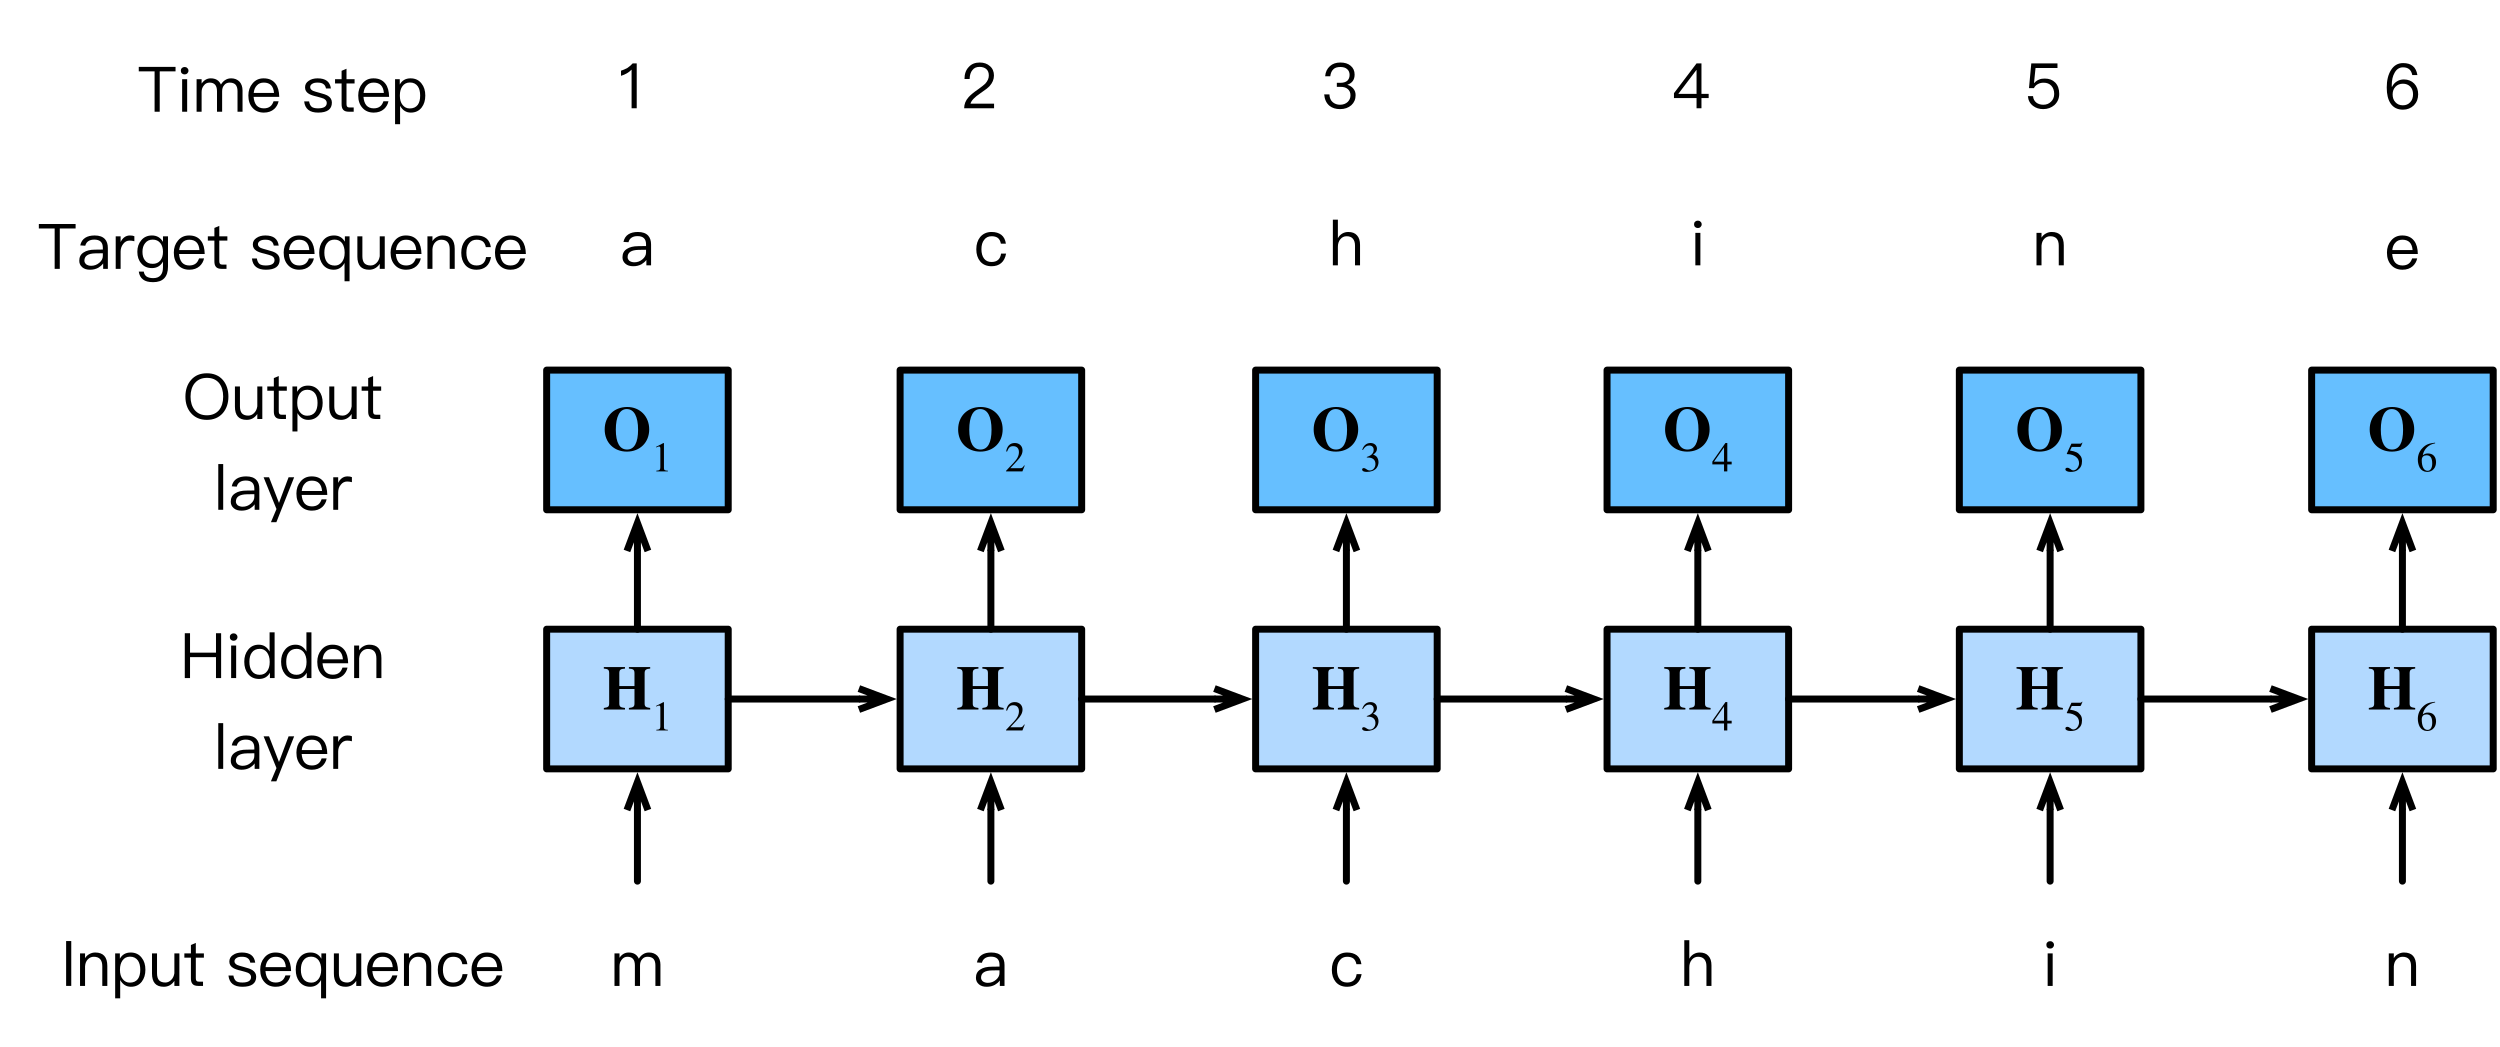 <svg xmlns="http://www.w3.org/2000/svg" xmlns:xlink="http://www.w3.org/1999/xlink" width="358pt" height="200" version="1.1" viewBox="0 0 358 150"><defs><g><symbol id="glyph0-0" overflow="visible"><path style="stroke:none"/></symbol><symbol id="glyph0-1" overflow="visible"><path style="stroke:none" d="M 2.062 -6.422 C 1.859 -6.188 1.609 -5.969 1.297 -5.766 C 0.984 -5.594 0.688 -5.469 0.391 -5.375 L 0.391 -4.641 C 1 -4.828 1.5 -5.109 1.906 -5.531 L 1.906 0 L 2.641 0 L 2.641 -6.422 Z M 2.062 -6.422"/></symbol><symbol id="glyph0-2" overflow="visible"><path style="stroke:none" d="M 2.797 -6.547 C 2.141 -6.547 1.609 -6.344 1.219 -5.906 C 0.812 -5.484 0.609 -4.906 0.609 -4.188 L 1.344 -4.188 C 1.359 -4.75 1.5 -5.188 1.75 -5.469 C 1.984 -5.781 2.328 -5.922 2.766 -5.922 C 3.172 -5.922 3.516 -5.812 3.75 -5.594 C 3.984 -5.375 4.094 -5.078 4.094 -4.688 C 4.094 -4.281 3.922 -3.891 3.594 -3.531 C 3.422 -3.359 3.094 -3.094 2.594 -2.734 C 1.906 -2.266 1.453 -1.875 1.203 -1.594 C 0.766 -1.109 0.562 -0.578 0.562 0 L 4.844 0 L 4.844 -0.656 L 1.469 -0.656 C 1.578 -1.094 2.047 -1.578 2.875 -2.141 C 3.531 -2.578 3.984 -2.938 4.203 -3.172 C 4.609 -3.625 4.828 -4.125 4.828 -4.688 C 4.828 -5.234 4.641 -5.703 4.25 -6.031 C 3.875 -6.375 3.391 -6.547 2.797 -6.547 Z M 2.797 -6.547"/></symbol><symbol id="glyph0-3" overflow="visible"><path style="stroke:none" d="M 2.766 -6.547 C 2.156 -6.547 1.656 -6.375 1.281 -6.031 C 0.875 -5.672 0.641 -5.188 0.594 -4.578 L 1.328 -4.578 C 1.375 -5 1.516 -5.344 1.766 -5.578 C 2 -5.812 2.344 -5.906 2.766 -5.906 C 3.188 -5.906 3.516 -5.812 3.75 -5.594 C 3.969 -5.406 4.094 -5.125 4.094 -4.766 C 4.094 -4.406 3.969 -4.125 3.75 -3.922 C 3.516 -3.734 3.188 -3.641 2.766 -3.641 L 2.266 -3.641 L 2.266 -3.062 L 2.797 -3.062 C 3.234 -3.062 3.578 -2.969 3.828 -2.75 C 4.094 -2.531 4.219 -2.234 4.219 -1.844 C 4.219 -1.469 4.078 -1.156 3.828 -0.906 C 3.547 -0.641 3.172 -0.5 2.719 -0.5 C 2.312 -0.5 1.984 -0.625 1.703 -0.844 C 1.391 -1.094 1.219 -1.484 1.203 -1.984 L 0.453 -1.984 C 0.516 -1.266 0.766 -0.719 1.219 -0.344 C 1.609 -0.031 2.109 0.125 2.719 0.125 C 3.391 0.125 3.922 -0.062 4.344 -0.438 C 4.75 -0.812 4.953 -1.281 4.953 -1.875 C 4.953 -2.25 4.844 -2.562 4.625 -2.812 C 4.422 -3.062 4.141 -3.25 3.766 -3.359 C 4.469 -3.594 4.812 -4.094 4.812 -4.812 C 4.812 -5.344 4.625 -5.766 4.25 -6.078 C 3.875 -6.406 3.375 -6.547 2.766 -6.547 Z M 2.766 -6.547"/></symbol><symbol id="glyph0-4" overflow="visible"><path style="stroke:none" d="M 0.156 -6.422 L 0.156 -5.781 L 2.422 -5.781 L 2.422 0 L 3.156 0 L 3.156 -5.781 L 5.422 -5.781 L 5.422 -6.422 Z M 0.156 -6.422"/></symbol><symbol id="glyph0-5" overflow="visible"><path style="stroke:none" d="M 1.156 -6.406 C 1 -6.406 0.875 -6.359 0.766 -6.25 C 0.656 -6.172 0.609 -6.031 0.609 -5.875 C 0.609 -5.719 0.656 -5.594 0.766 -5.484 C 0.875 -5.391 1 -5.344 1.156 -5.344 C 1.312 -5.344 1.438 -5.391 1.531 -5.484 C 1.641 -5.594 1.703 -5.719 1.703 -5.875 C 1.703 -6.031 1.641 -6.172 1.531 -6.25 C 1.438 -6.359 1.312 -6.406 1.156 -6.406 Z M 0.797 -4.656 L 0.797 0 L 1.516 0 L 1.516 -4.656 Z M 0.797 -4.656"/></symbol><symbol id="glyph0-6" overflow="visible"><path style="stroke:none" d="M 2.594 -4.781 C 2.062 -4.781 1.625 -4.531 1.281 -4.031 L 1.281 -4.656 L 0.562 -4.656 L 0.562 0 L 1.281 0 L 1.281 -2.828 C 1.281 -3.203 1.391 -3.516 1.609 -3.766 C 1.812 -4.047 2.094 -4.172 2.422 -4.172 C 3.125 -4.172 3.484 -3.766 3.484 -2.938 L 3.484 0 L 4.219 0 L 4.219 -2.922 C 4.219 -3.297 4.312 -3.594 4.531 -3.828 C 4.719 -4.062 4.984 -4.172 5.297 -4.172 C 5.688 -4.172 5.969 -4.062 6.156 -3.859 C 6.328 -3.656 6.422 -3.344 6.422 -2.938 L 6.422 0 L 7.141 0 L 7.141 -3.047 C 7.141 -3.578 6.984 -4 6.703 -4.312 C 6.391 -4.625 6 -4.781 5.516 -4.781 C 5.188 -4.781 4.922 -4.703 4.703 -4.562 C 4.453 -4.422 4.234 -4.203 4.047 -3.891 C 3.781 -4.484 3.297 -4.781 2.594 -4.781 Z M 2.594 -4.781"/></symbol><symbol id="glyph0-7" overflow="visible"><path style="stroke:none" d="M 2.469 -4.781 C 1.797 -4.781 1.266 -4.531 0.875 -4.047 C 0.484 -3.594 0.281 -3.016 0.281 -2.328 C 0.281 -1.578 0.484 -0.984 0.906 -0.531 C 1.297 -0.094 1.844 0.125 2.5 0.125 C 3.109 0.125 3.594 -0.047 3.984 -0.391 C 4.297 -0.688 4.516 -1.047 4.609 -1.5 L 3.891 -1.5 C 3.781 -1.172 3.625 -0.922 3.422 -0.766 C 3.188 -0.578 2.875 -0.484 2.5 -0.484 C 2.062 -0.484 1.703 -0.625 1.453 -0.906 C 1.203 -1.203 1.078 -1.609 1.031 -2.125 L 4.703 -2.125 C 4.688 -2.938 4.516 -3.578 4.172 -4.016 C 3.781 -4.531 3.219 -4.781 2.469 -4.781 Z M 2.5 -4.172 C 3.375 -4.172 3.875 -3.688 3.953 -2.688 L 1.047 -2.688 C 1.094 -3.141 1.234 -3.5 1.5 -3.766 C 1.75 -4.047 2.078 -4.172 2.5 -4.172 Z M 2.5 -4.172"/></symbol><symbol id="glyph0-8" overflow="visible"><path style="stroke:none"/></symbol><symbol id="glyph0-9" overflow="visible"><path style="stroke:none" d="M 2.203 -4.781 C 1.688 -4.781 1.25 -4.656 0.922 -4.422 C 0.578 -4.188 0.406 -3.891 0.406 -3.484 C 0.406 -3.094 0.578 -2.797 0.938 -2.578 C 1.156 -2.438 1.531 -2.297 2.094 -2.172 C 2.594 -2.047 2.922 -1.938 3.078 -1.875 C 3.359 -1.734 3.516 -1.531 3.516 -1.266 C 3.516 -0.75 3.094 -0.484 2.266 -0.484 C 1.875 -0.484 1.578 -0.547 1.375 -0.688 C 1.172 -0.859 1.047 -1.109 0.984 -1.484 L 0.281 -1.484 C 0.391 -0.406 1.062 0.125 2.281 0.125 C 3.594 0.125 4.25 -0.359 4.25 -1.312 C 4.25 -1.719 4.062 -2.031 3.703 -2.266 C 3.453 -2.422 3.062 -2.562 2.5 -2.703 C 2.031 -2.828 1.703 -2.922 1.531 -3 C 1.266 -3.141 1.141 -3.312 1.141 -3.516 C 1.141 -3.719 1.234 -3.875 1.438 -4 C 1.625 -4.125 1.875 -4.172 2.203 -4.172 C 2.562 -4.172 2.859 -4.109 3.047 -3.953 C 3.234 -3.828 3.344 -3.625 3.406 -3.328 L 4.109 -3.328 C 3.984 -4.297 3.359 -4.781 2.203 -4.781 Z M 2.203 -4.781"/></symbol><symbol id="glyph0-10" overflow="visible"><path style="stroke:none" d="M 1.797 -6.156 L 1.094 -5.859 L 1.094 -4.656 L 0.156 -4.656 L 0.156 -4.047 L 1.094 -4.047 L 1.094 -1.094 C 1.094 -0.734 1.156 -0.484 1.312 -0.297 C 1.469 -0.094 1.75 0 2.141 0 L 2.828 0 L 2.828 -0.609 L 2.234 -0.609 C 2.078 -0.609 1.969 -0.641 1.906 -0.719 C 1.828 -0.797 1.797 -0.922 1.797 -1.094 L 1.797 -4.047 L 2.953 -4.047 L 2.953 -4.656 L 1.797 -4.656 Z M 1.797 -6.156"/></symbol><symbol id="glyph0-11" overflow="visible"><path style="stroke:none" d="M 2.781 -4.781 C 2.078 -4.781 1.562 -4.484 1.234 -3.891 L 1.234 -4.656 L 0.562 -4.656 L 0.562 1.781 L 1.281 1.781 L 1.281 -0.844 C 1.641 -0.203 2.156 0.125 2.812 0.125 C 3.484 0.125 4 -0.125 4.375 -0.609 C 4.719 -1.062 4.891 -1.625 4.891 -2.312 C 4.891 -3.016 4.719 -3.578 4.359 -4.031 C 3.984 -4.531 3.453 -4.781 2.781 -4.781 Z M 2.688 -4.188 C 3.188 -4.188 3.562 -4 3.828 -3.625 C 4.047 -3.297 4.156 -2.859 4.156 -2.312 C 4.156 -1.75 4.047 -1.312 3.812 -0.984 C 3.547 -0.641 3.172 -0.469 2.656 -0.469 C 2.234 -0.469 1.906 -0.641 1.641 -0.969 C 1.375 -1.297 1.25 -1.734 1.25 -2.266 L 1.25 -2.359 C 1.25 -2.875 1.375 -3.312 1.609 -3.641 C 1.859 -4 2.219 -4.188 2.688 -4.188 Z M 2.688 -4.188"/></symbol><symbol id="glyph0-12" overflow="visible"><path style="stroke:none" d="M 2.578 -4.781 C 2.031 -4.781 1.578 -4.672 1.234 -4.453 C 0.859 -4.219 0.625 -3.859 0.516 -3.359 L 1.234 -3.312 C 1.312 -3.609 1.453 -3.828 1.703 -3.984 C 1.922 -4.125 2.203 -4.188 2.531 -4.188 C 3.344 -4.188 3.75 -3.797 3.75 -3.016 L 3.75 -2.766 L 2.641 -2.75 C 1.938 -2.75 1.391 -2.609 1.016 -2.359 C 0.578 -2.094 0.375 -1.688 0.375 -1.156 C 0.375 -0.781 0.516 -0.469 0.812 -0.219 C 1.094 0.016 1.453 0.125 1.922 0.125 C 2.359 0.125 2.75 0.031 3.094 -0.156 C 3.375 -0.328 3.625 -0.531 3.797 -0.781 L 3.797 0 L 4.469 0 L 4.469 -2.984 C 4.469 -3.531 4.328 -3.953 4.062 -4.25 C 3.734 -4.609 3.25 -4.781 2.578 -4.781 Z M 3.75 -2.234 L 3.75 -1.844 C 3.75 -1.469 3.578 -1.156 3.25 -0.875 C 2.906 -0.578 2.516 -0.438 2.078 -0.438 C 1.797 -0.438 1.562 -0.516 1.375 -0.641 C 1.203 -0.797 1.109 -0.969 1.109 -1.172 C 1.109 -1.859 1.641 -2.203 2.688 -2.219 Z M 3.75 -2.234"/></symbol><symbol id="glyph0-13" overflow="visible"><path style="stroke:none" d="M 2.594 -4.781 C 2.281 -4.781 2 -4.688 1.75 -4.484 C 1.562 -4.328 1.391 -4.109 1.266 -3.844 L 1.266 -4.656 L 0.562 -4.656 L 0.562 0 L 1.266 0 L 1.266 -2.469 C 1.266 -2.891 1.391 -3.266 1.641 -3.578 C 1.875 -3.891 2.188 -4.047 2.547 -4.047 C 2.766 -4.047 3 -4.016 3.234 -3.953 L 3.234 -4.672 C 3.062 -4.75 2.859 -4.781 2.594 -4.781 Z M 2.594 -4.781"/></symbol><symbol id="glyph0-14" overflow="visible"><path style="stroke:none" d="M 2.469 -4.781 C 1.828 -4.781 1.312 -4.547 0.938 -4.094 C 0.562 -3.656 0.375 -3.109 0.375 -2.438 C 0.375 -1.75 0.562 -1.203 0.938 -0.781 C 1.312 -0.328 1.828 -0.109 2.469 -0.109 C 3.172 -0.109 3.703 -0.422 4.047 -1.047 L 4.047 -0.219 C 4.047 0.797 3.578 1.328 2.641 1.328 C 2.219 1.328 1.906 1.234 1.688 1.094 C 1.484 0.938 1.344 0.719 1.297 0.391 L 0.578 0.391 C 0.656 0.906 0.859 1.281 1.203 1.531 C 1.516 1.781 2 1.906 2.641 1.906 C 4.047 1.906 4.766 1.156 4.766 -0.328 L 4.766 -4.656 L 4.047 -4.656 L 4.047 -3.859 C 3.703 -4.469 3.172 -4.781 2.469 -4.781 Z M 2.578 -4.188 C 3.047 -4.188 3.406 -4.016 3.672 -3.688 C 3.922 -3.375 4.047 -2.953 4.047 -2.438 C 4.047 -1.922 3.922 -1.516 3.672 -1.203 C 3.406 -0.875 3.047 -0.719 2.578 -0.719 C 2.062 -0.719 1.703 -0.891 1.453 -1.234 C 1.219 -1.531 1.109 -1.938 1.109 -2.438 C 1.109 -2.953 1.234 -3.375 1.5 -3.688 C 1.75 -4.016 2.109 -4.188 2.578 -4.188 Z M 2.578 -4.188"/></symbol><symbol id="glyph0-15" overflow="visible"><path style="stroke:none" d="M 2.5 -4.781 C 1.812 -4.781 1.281 -4.531 0.906 -4.031 C 0.547 -3.578 0.375 -3.016 0.375 -2.312 C 0.375 -1.625 0.547 -1.062 0.891 -0.609 C 1.266 -0.125 1.797 0.125 2.453 0.125 C 3.125 0.125 3.641 -0.203 4 -0.844 L 4 1.781 L 4.719 1.781 L 4.719 -4.656 L 4.047 -4.656 L 4.047 -3.891 C 3.703 -4.484 3.188 -4.781 2.5 -4.781 Z M 2.578 -4.188 C 3.047 -4.188 3.406 -4 3.672 -3.641 C 3.891 -3.312 4.016 -2.875 4.016 -2.359 L 4.016 -2.266 C 4.016 -1.734 3.875 -1.297 3.625 -0.969 C 3.359 -0.641 3.031 -0.469 2.609 -0.469 C 2.109 -0.469 1.719 -0.641 1.469 -0.984 C 1.234 -1.312 1.109 -1.75 1.109 -2.312 C 1.109 -2.859 1.219 -3.297 1.453 -3.625 C 1.703 -4 2.078 -4.188 2.578 -4.188 Z M 2.578 -4.188"/></symbol><symbol id="glyph0-16" overflow="visible"><path style="stroke:none" d="M 0.562 -4.656 L 0.562 -1.766 C 0.562 -0.516 1.109 0.125 2.25 0.125 C 2.875 0.125 3.391 -0.156 3.766 -0.719 L 3.766 0 L 4.484 0 L 4.484 -4.656 L 3.766 -4.656 L 3.766 -1.812 C 3.703 -1.422 3.562 -1.094 3.297 -0.844 C 3.062 -0.609 2.781 -0.484 2.469 -0.484 C 2.047 -0.484 1.75 -0.609 1.562 -0.812 C 1.375 -1.031 1.281 -1.375 1.281 -1.812 L 1.281 -4.656 Z M 0.562 -4.656"/></symbol><symbol id="glyph0-17" overflow="visible"><path style="stroke:none" d="M 2.734 -4.781 C 2.438 -4.781 2.156 -4.703 1.906 -4.562 C 1.641 -4.422 1.438 -4.234 1.281 -3.969 L 1.281 -4.656 L 0.562 -4.656 L 0.562 0 L 1.281 0 L 1.281 -2.812 C 1.312 -3.234 1.438 -3.562 1.688 -3.812 C 1.922 -4.047 2.203 -4.172 2.531 -4.172 C 3.344 -4.172 3.75 -3.719 3.75 -2.812 L 3.75 0 L 4.469 0 L 4.469 -2.859 C 4.469 -4.141 3.891 -4.781 2.734 -4.781 Z M 2.734 -4.781"/></symbol><symbol id="glyph0-18" overflow="visible"><path style="stroke:none" d="M 2.562 -4.781 C 1.875 -4.781 1.328 -4.531 0.922 -4.047 C 0.562 -3.594 0.375 -3.016 0.375 -2.297 C 0.375 -1.594 0.562 -1.016 0.922 -0.578 C 1.312 -0.109 1.859 0.125 2.562 0.125 C 3.125 0.125 3.594 -0.031 3.938 -0.328 C 4.297 -0.625 4.531 -1.094 4.641 -1.688 L 3.922 -1.688 C 3.812 -0.875 3.344 -0.484 2.562 -0.484 C 2.094 -0.484 1.734 -0.641 1.484 -0.969 C 1.234 -1.297 1.109 -1.75 1.109 -2.312 C 1.109 -2.875 1.234 -3.328 1.5 -3.656 C 1.75 -4 2.109 -4.172 2.562 -4.172 C 2.938 -4.172 3.234 -4.094 3.469 -3.922 C 3.688 -3.734 3.828 -3.469 3.891 -3.109 L 4.609 -3.109 C 4.531 -3.672 4.312 -4.094 3.953 -4.375 C 3.594 -4.641 3.141 -4.781 2.562 -4.781 Z M 2.562 -4.781"/></symbol><symbol id="glyph0-19" overflow="visible"><path style="stroke:none" d="M 0.703 -6.422 L 0.703 0 L 1.438 0 L 1.438 -6.422 Z M 0.703 -6.422"/></symbol><symbol id="glyph0-20" overflow="visible"><path style="stroke:none" d="M 0.562 -6.547 L 0.562 0 L 1.281 0 L 1.281 -2.656 C 1.281 -3.094 1.391 -3.453 1.641 -3.75 C 1.875 -4.031 2.172 -4.172 2.531 -4.172 C 2.922 -4.172 3.219 -4.062 3.422 -3.828 C 3.625 -3.594 3.734 -3.266 3.734 -2.828 L 3.734 0 L 4.453 0 L 4.453 -2.938 C 4.453 -3.531 4.312 -3.984 4.016 -4.297 C 3.734 -4.625 3.312 -4.781 2.766 -4.781 C 2.453 -4.781 2.172 -4.703 1.922 -4.562 C 1.656 -4.406 1.438 -4.188 1.281 -3.891 L 1.281 -6.547 Z M 0.562 -6.547"/></symbol><symbol id="glyph0-21" overflow="visible"><path style="stroke:none" d="M 0.641 -6.422 L 0.641 0 L 1.391 0 L 1.391 -3 L 5.109 -3 L 5.109 0 L 5.844 0 L 5.844 -6.422 L 5.109 -6.422 L 5.109 -3.641 L 1.391 -3.641 L 1.391 -6.422 Z M 0.641 -6.422"/></symbol><symbol id="glyph0-22" overflow="visible"><path style="stroke:none" d="M 4 -6.547 L 4 -3.797 C 3.641 -4.453 3.125 -4.781 2.453 -4.781 C 1.797 -4.781 1.281 -4.531 0.906 -4.031 C 0.547 -3.578 0.375 -3.031 0.375 -2.344 C 0.375 -1.641 0.547 -1.062 0.906 -0.609 C 1.281 -0.125 1.812 0.125 2.5 0.125 C 3.188 0.125 3.719 -0.172 4.047 -0.766 L 4.047 0 L 4.719 0 L 4.719 -6.547 Z M 2.609 -4.188 C 3.031 -4.188 3.359 -4.016 3.625 -3.688 C 3.875 -3.344 4.016 -2.906 4.016 -2.359 L 4.016 -2.281 C 4.016 -1.75 3.891 -1.328 3.672 -1.016 C 3.406 -0.641 3.047 -0.469 2.578 -0.469 C 2.078 -0.469 1.703 -0.656 1.453 -1.016 C 1.219 -1.344 1.109 -1.781 1.109 -2.344 C 1.109 -2.891 1.219 -3.328 1.453 -3.641 C 1.703 -4 2.094 -4.188 2.609 -4.188 Z M 2.609 -4.188"/></symbol><symbol id="glyph0-23" overflow="visible"><path style="stroke:none" d="M 0.703 -6.547 L 0.703 0 L 1.406 0 L 1.406 -6.547 Z M 0.703 -6.547"/></symbol><symbol id="glyph0-24" overflow="visible"><path style="stroke:none" d="M 0.047 -4.656 L 1.891 -0.109 L 1.094 1.781 L 1.875 1.781 L 4.422 -4.656 L 3.625 -4.656 L 2.25 -0.984 L 0.828 -4.656 Z M 0.047 -4.656"/></symbol><symbol id="glyph0-25" overflow="visible"><path style="stroke:none" d="M 3.453 -6.547 C 2.484 -6.547 1.734 -6.234 1.172 -5.578 C 0.641 -4.969 0.375 -4.172 0.375 -3.203 C 0.375 -2.234 0.641 -1.453 1.172 -0.844 C 1.734 -0.203 2.484 0.125 3.453 0.125 C 4.406 0.125 5.172 -0.203 5.734 -0.844 C 6.25 -1.453 6.531 -2.234 6.531 -3.203 C 6.531 -4.188 6.25 -4.984 5.734 -5.594 C 5.172 -6.234 4.406 -6.547 3.453 -6.547 Z M 3.453 -5.891 C 4.188 -5.891 4.766 -5.656 5.188 -5.156 C 5.578 -4.672 5.781 -4.016 5.781 -3.203 C 5.781 -2.391 5.578 -1.75 5.188 -1.266 C 4.766 -0.781 4.188 -0.531 3.453 -0.531 C 2.703 -0.531 2.125 -0.781 1.703 -1.281 C 1.312 -1.766 1.109 -2.406 1.109 -3.203 C 1.109 -4 1.312 -4.641 1.703 -5.125 C 2.141 -5.641 2.719 -5.891 3.453 -5.891 Z M 3.453 -5.891"/></symbol><symbol id="glyph0-26" overflow="visible"><path style="stroke:none" d="M 3.453 -6.422 L 0.219 -2.156 L 0.219 -1.453 L 3.453 -1.453 L 3.453 0 L 4.156 0 L 4.156 -1.453 L 5.188 -1.453 L 5.188 -2.062 L 4.156 -2.062 L 4.156 -6.422 Z M 3.422 -5.469 L 3.453 -5.469 L 3.453 -2.062 L 0.844 -2.062 Z M 3.422 -5.469"/></symbol><symbol id="glyph0-27" overflow="visible"><path style="stroke:none" d="M 0.938 -6.422 L 0.609 -2.875 L 1.312 -2.875 C 1.438 -3.125 1.625 -3.328 1.875 -3.453 C 2.125 -3.594 2.391 -3.656 2.703 -3.656 C 3.172 -3.656 3.531 -3.516 3.797 -3.234 C 4.062 -2.953 4.219 -2.562 4.219 -2.047 C 4.219 -1.594 4.062 -1.219 3.766 -0.938 C 3.469 -0.641 3.109 -0.5 2.656 -0.5 C 2.266 -0.5 1.922 -0.609 1.672 -0.797 C 1.391 -1.016 1.219 -1.328 1.188 -1.734 L 0.453 -1.734 C 0.5 -1.141 0.75 -0.672 1.203 -0.328 C 1.594 -0.031 2.078 0.125 2.641 0.125 C 3.281 0.125 3.812 -0.078 4.25 -0.453 C 4.703 -0.875 4.938 -1.406 4.938 -2.047 C 4.938 -2.75 4.75 -3.281 4.359 -3.688 C 3.984 -4.062 3.484 -4.25 2.875 -4.25 C 2.578 -4.25 2.312 -4.219 2.062 -4.109 C 1.781 -4 1.547 -3.828 1.375 -3.625 L 1.328 -3.625 L 1.547 -5.766 L 4.688 -5.766 L 4.688 -6.422 Z M 0.938 -6.422"/></symbol><symbol id="glyph0-28" overflow="visible"><path style="stroke:none" d="M 2.797 -6.547 C 2.062 -6.547 1.484 -6.219 1.062 -5.547 C 0.656 -4.906 0.453 -4.062 0.453 -3.047 C 0.453 -2.062 0.641 -1.297 1.016 -0.75 C 1.406 -0.172 2 0.125 2.781 0.125 C 3.406 0.125 3.922 -0.094 4.344 -0.5 C 4.75 -0.922 4.953 -1.453 4.953 -2.078 C 4.953 -2.703 4.766 -3.219 4.391 -3.609 C 4.016 -4 3.516 -4.203 2.906 -4.203 C 2.531 -4.203 2.203 -4.109 1.906 -3.922 C 1.609 -3.75 1.375 -3.484 1.219 -3.156 L 1.172 -3.156 C 1.172 -3.266 1.172 -3.344 1.172 -3.391 C 1.172 -4.109 1.312 -4.719 1.594 -5.188 C 1.875 -5.688 2.281 -5.938 2.781 -5.938 C 3.531 -5.938 3.969 -5.578 4.109 -4.828 L 4.844 -4.828 C 4.656 -5.984 3.984 -6.547 2.797 -6.547 Z M 2.766 -3.594 C 3.203 -3.594 3.562 -3.453 3.828 -3.172 C 4.094 -2.891 4.219 -2.531 4.219 -2.078 C 4.219 -1.625 4.094 -1.234 3.812 -0.938 C 3.547 -0.641 3.188 -0.5 2.766 -0.5 C 2.312 -0.5 1.969 -0.641 1.688 -0.953 C 1.422 -1.234 1.297 -1.609 1.297 -2.062 C 1.297 -2.516 1.438 -2.875 1.703 -3.156 C 1.984 -3.453 2.344 -3.594 2.766 -3.594 Z M 2.766 -3.594"/></symbol><symbol id="glyph1-0" overflow="visible"><path style="stroke:none"/></symbol><symbol id="glyph1-1" overflow="visible"><path style="stroke:none" d="M 6.828 0 L 6.828 -0.219 C 6.188 -0.312 6.031 -0.406 6.031 -0.875 L 6.031 -5.188 C 6.031 -5.672 6.219 -5.812 6.828 -5.859 L 6.828 -6.078 L 3.781 -6.078 L 3.781 -5.859 C 4.406 -5.812 4.578 -5.703 4.578 -5.188 L 4.578 -3.359 L 2.406 -3.359 L 2.406 -5.188 C 2.406 -5.703 2.578 -5.812 3.219 -5.859 L 3.219 -6.078 L 0.188 -6.078 L 0.188 -5.859 C 0.797 -5.812 0.953 -5.688 0.953 -5.188 L 0.953 -0.875 C 0.953 -0.406 0.812 -0.312 0.188 -0.219 L 0.188 0 L 3.219 0 L 3.219 -0.219 C 2.562 -0.297 2.406 -0.406 2.406 -0.875 L 2.406 -2.938 L 4.578 -2.938 L 4.578 -0.875 C 4.578 -0.422 4.438 -0.297 3.781 -0.219 L 3.781 0 Z M 6.828 0"/></symbol><symbol id="glyph1-2" overflow="visible"><path style="stroke:none" d="M 6.688 -3.016 C 6.688 -4.875 5.359 -6.219 3.547 -6.219 C 1.672 -6.219 0.312 -4.922 0.312 -3 C 0.312 -1.141 1.625 0.172 3.484 0.172 C 5.359 0.172 6.688 -1.141 6.688 -3.016 Z M 5.094 -2.953 C 5.094 -1.094 4.547 -0.125 3.516 -0.125 C 2.484 -0.125 1.906 -1.078 1.906 -2.969 C 1.906 -4.859 2.469 -5.922 3.469 -5.922 C 4.516 -5.922 5.094 -4.875 5.094 -2.953 Z M 5.094 -2.953"/></symbol><symbol id="glyph2-0" overflow="visible"><path style="stroke:none"/></symbol><symbol id="glyph2-1" overflow="visible"><path style="stroke:none" d="M 2.359 0 L 2.359 -0.094 C 1.906 -0.094 1.797 -0.203 1.797 -0.453 L 1.797 -4.031 L 1.734 -4.062 L 0.672 -3.516 L 0.672 -3.422 L 0.828 -3.484 C 0.938 -3.531 1.031 -3.562 1.094 -3.562 C 1.219 -3.562 1.281 -3.469 1.281 -3.266 L 1.281 -0.562 C 1.281 -0.234 1.156 -0.109 0.703 -0.094 L 0.703 0 Z M 2.359 0"/></symbol><symbol id="glyph2-2" overflow="visible"><path style="stroke:none" d="M 2.844 -0.828 L 2.766 -0.859 C 2.562 -0.516 2.438 -0.453 2.188 -0.453 L 0.781 -0.453 L 1.766 -1.516 C 2.297 -2.078 2.531 -2.531 2.531 -3 C 2.531 -3.594 2.109 -4.062 1.422 -4.062 C 0.688 -4.062 0.312 -3.562 0.188 -2.859 L 0.312 -2.828 C 0.547 -3.422 0.75 -3.609 1.188 -3.609 C 1.703 -3.609 2.016 -3.312 2.016 -2.766 C 2.016 -2.25 1.812 -1.797 1.234 -1.203 L 0.172 -0.078 L 0.172 0 L 2.516 0 Z M 2.844 -0.828"/></symbol><symbol id="glyph2-3" overflow="visible"><path style="stroke:none" d="M 0.359 -3.062 C 0.609 -3.5 0.891 -3.703 1.266 -3.703 C 1.656 -3.703 1.906 -3.484 1.906 -3.078 C 1.906 -2.719 1.719 -2.453 1.422 -2.281 C 1.297 -2.203 1.141 -2.141 0.922 -2.062 L 0.922 -1.984 C 1.266 -1.984 1.391 -1.969 1.531 -1.922 C 1.938 -1.797 2.156 -1.5 2.156 -1.047 C 2.156 -0.547 1.812 -0.125 1.375 -0.125 C 1.203 -0.125 1.078 -0.156 0.859 -0.312 C 0.688 -0.438 0.594 -0.469 0.484 -0.469 C 0.359 -0.469 0.25 -0.391 0.25 -0.266 C 0.25 -0.047 0.484 0.078 0.922 0.078 C 1.453 0.078 2.016 -0.094 2.312 -0.469 C 2.484 -0.703 2.594 -1 2.594 -1.312 C 2.594 -1.625 2.484 -1.906 2.328 -2.094 C 2.203 -2.219 2.094 -2.297 1.828 -2.406 C 2.219 -2.641 2.375 -2.953 2.375 -3.234 C 2.375 -3.719 2 -4.062 1.453 -4.062 C 0.828 -4.062 0.438 -3.656 0.266 -3.078 Z M 0.359 -3.062"/></symbol><symbol id="glyph2-4" overflow="visible"><path style="stroke:none" d="M 2.844 -1 L 2.844 -1.391 L 2.219 -1.391 L 2.219 -4.062 L 1.953 -4.062 L 0.078 -1.391 L 0.078 -1 L 1.75 -1 L 1.75 0 L 2.219 0 L 2.219 -1 Z M 1.75 -1.391 L 0.312 -1.391 L 1.75 -3.438 Z M 1.75 -1.391"/></symbol><symbol id="glyph2-5" overflow="visible"><path style="stroke:none" d="M 2.625 -4.094 L 2.578 -4.125 C 2.484 -4 2.422 -3.969 2.281 -3.969 L 1.047 -3.969 L 0.391 -2.547 C 0.391 -2.547 0.391 -2.531 0.391 -2.516 C 0.391 -2.484 0.406 -2.469 0.453 -2.469 C 1.031 -2.469 1.453 -2.281 1.734 -2.047 C 2 -1.844 2.141 -1.531 2.141 -1.156 C 2.141 -0.641 1.75 -0.141 1.328 -0.141 C 1.203 -0.141 1.062 -0.188 0.906 -0.328 C 0.703 -0.484 0.594 -0.516 0.453 -0.516 C 0.281 -0.516 0.188 -0.438 0.188 -0.281 C 0.188 -0.062 0.5 0.078 0.953 0.078 C 1.359 0.078 1.688 0 1.969 -0.203 C 2.375 -0.516 2.562 -0.875 2.562 -1.453 C 2.562 -1.781 2.5 -2 2.344 -2.219 C 2 -2.688 1.703 -2.828 0.844 -2.984 L 1.094 -3.5 L 2.25 -3.5 C 2.344 -3.5 2.391 -3.531 2.406 -3.578 Z M 2.625 -4.094"/></symbol><symbol id="glyph2-6" overflow="visible"><path style="stroke:none" d="M 2.672 -4.109 C 1.844 -4.016 1.375 -3.875 0.859 -3.328 C 0.438 -2.891 0.203 -2.328 0.203 -1.672 C 0.203 -1.25 0.312 -0.828 0.484 -0.516 C 0.703 -0.141 1.078 0.078 1.547 0.078 C 1.938 0.078 2.281 -0.078 2.5 -0.359 C 2.703 -0.594 2.812 -0.938 2.812 -1.312 C 2.812 -2.094 2.375 -2.562 1.672 -2.562 C 1.406 -2.562 1.203 -2.531 0.906 -2.297 C 1.078 -3.203 1.75 -3.859 2.688 -4.016 Z M 2.266 -1.125 C 2.266 -0.516 2.047 -0.078 1.609 -0.078 C 1.047 -0.078 0.766 -0.688 0.766 -1.594 C 0.766 -2.141 1.109 -2.297 1.453 -2.297 C 2.016 -2.297 2.266 -1.891 2.266 -1.125 Z M 2.266 -1.125"/></symbol></g></defs><g id="surface1"><g style="fill:#000;fill-opacity:1"><use x="88.538" y="15.5" xlink:href="#glyph0-1"/></g><g style="fill:#000;fill-opacity:1"><use x="137.506" y="15.5" xlink:href="#glyph0-2"/></g><g style="fill:#000;fill-opacity:1"><use x="189.169" y="15.5" xlink:href="#glyph0-3"/></g><g style="fill:#000;fill-opacity:1"><use x="19.715" y="16" xlink:href="#glyph0-4"/><use x="25.285" y="16" xlink:href="#glyph0-5"/><use x="27.59" y="16" xlink:href="#glyph0-6"/><use x="35.285" y="16" xlink:href="#glyph0-7"/><use x="40.279" y="16" xlink:href="#glyph0-8"/><use x="43.276" y="16" xlink:href="#glyph0-9"/><use x="47.822" y="16" xlink:href="#glyph0-10"/><use x="51.017" y="16" xlink:href="#glyph0-7"/><use x="56.011" y="16" xlink:href="#glyph0-11"/></g><g style="fill:#000;fill-opacity:1"><use x="5.405" y="38.5" xlink:href="#glyph0-4"/><use x="10.976" y="38.5" xlink:href="#glyph0-12"/><use x="16.007" y="38.5" xlink:href="#glyph0-13"/><use x="19.292" y="38.5" xlink:href="#glyph0-14"/><use x="24.611" y="38.5" xlink:href="#glyph0-7"/><use x="29.606" y="38.5" xlink:href="#glyph0-10"/><use x="32.801" y="38.5" xlink:href="#glyph0-8"/><use x="35.798" y="38.5" xlink:href="#glyph0-9"/><use x="40.343" y="38.5" xlink:href="#glyph0-7"/><use x="45.338" y="38.5" xlink:href="#glyph0-15"/><use x="50.612" y="38.5" xlink:href="#glyph0-16"/><use x="55.652" y="38.5" xlink:href="#glyph0-7"/><use x="60.647" y="38.5" xlink:href="#glyph0-17"/><use x="65.678" y="38.5" xlink:href="#glyph0-18"/><use x="70.601" y="38.5" xlink:href="#glyph0-7"/></g><g style="fill:#000;fill-opacity:1"><use x="8.766" y="141.181" xlink:href="#glyph0-19"/><use x="10.899" y="141.181" xlink:href="#glyph0-17"/><use x="15.93" y="141.181" xlink:href="#glyph0-11"/><use x="21.204" y="141.181" xlink:href="#glyph0-16"/><use x="26.244" y="141.181" xlink:href="#glyph0-10"/><use x="29.439" y="141.181" xlink:href="#glyph0-8"/><use x="32.436" y="141.181" xlink:href="#glyph0-9"/><use x="36.981" y="141.181" xlink:href="#glyph0-7"/><use x="41.976" y="141.181" xlink:href="#glyph0-15"/><use x="47.25" y="141.181" xlink:href="#glyph0-16"/><use x="52.29" y="141.181" xlink:href="#glyph0-7"/><use x="57.285" y="141.181" xlink:href="#glyph0-17"/><use x="62.316" y="141.181" xlink:href="#glyph0-18"/><use x="67.239" y="141.181" xlink:href="#glyph0-7"/></g><g style="fill:#000;fill-opacity:1"><use x="87.432" y="141.181" xlink:href="#glyph0-6"/></g><g style="fill:#000;fill-opacity:1"><use x="139.378" y="141.181" xlink:href="#glyph0-12"/></g><g style="fill:#000;fill-opacity:1"><use x="190.345" y="141.181" xlink:href="#glyph0-18"/></g><g style="fill:#000;fill-opacity:1"><use x="88.764" y="38" xlink:href="#glyph0-12"/></g><g style="fill:#000;fill-opacity:1"><use x="139.432" y="38" xlink:href="#glyph0-18"/></g><g style="fill:#000;fill-opacity:1"><use x="190.304" y="38" xlink:href="#glyph0-20"/></g><path style="stroke:none;fill-rule:nonzero;fill:#b2d9ff;fill-opacity:1" d="M 78.281 110.102 L 104.281 110.102 L 104.281 90.102 L 78.281 90.102 Z M 78.281 110.102"/><path style="fill:none;stroke-width:1;stroke-linecap:round;stroke-linejoin:round;stroke:#000;stroke-opacity:1;stroke-miterlimit:10" d="M 72.281 111.102 L 98.281 111.102 L 98.281 131.102 L 72.281 131.102 Z M 72.281 111.102" transform="matrix(1,0,0,1,6,-21)"/><g style="fill:#000;fill-opacity:1"><use x="86.279" y="101.601" xlink:href="#glyph1-1"/></g><g style="fill:#000;fill-opacity:1"><use x="93.281" y="104.601" xlink:href="#glyph2-1"/></g><path style="stroke:none;fill-rule:nonzero;fill:#b2d9ff;fill-opacity:1" d="M 128.895 110.102 L 154.895 110.102 L 154.895 90.102 L 128.895 90.102 Z M 128.895 110.102"/><path style="fill:none;stroke-width:1;stroke-linecap:round;stroke-linejoin:round;stroke:#000;stroke-opacity:1;stroke-miterlimit:10" d="M 122.895 111.102 L 148.895 111.102 L 148.895 131.102 L 122.895 131.102 Z M 122.895 111.102" transform="matrix(1,0,0,1,6,-21)"/><g style="fill:#000;fill-opacity:1"><use x="136.893" y="101.601" xlink:href="#glyph1-1"/></g><g style="fill:#000;fill-opacity:1"><use x="143.895" y="104.601" xlink:href="#glyph2-2"/></g><path style="stroke:none;fill-rule:nonzero;fill:#b2d9ff;fill-opacity:1" d="M 179.805 110.102 L 205.805 110.102 L 205.805 90.102 L 179.805 90.102 Z M 179.805 110.102"/><path style="fill:none;stroke-width:1;stroke-linecap:round;stroke-linejoin:round;stroke:#000;stroke-opacity:1;stroke-miterlimit:10" d="M 173.805 111.102 L 199.805 111.102 L 199.805 131.102 L 173.805 131.102 Z M 173.805 111.102" transform="matrix(1,0,0,1,6,-21)"/><g style="fill:#000;fill-opacity:1"><use x="187.805" y="101.601" xlink:href="#glyph1-1"/></g><g style="fill:#000;fill-opacity:1"><use x="194.807" y="104.601" xlink:href="#glyph2-3"/></g><path style="stroke:none;fill-rule:nonzero;fill:#66bfff;fill-opacity:1" d="M 78.281 73 L 104.281 73 L 104.281 53 L 78.281 53 Z M 78.281 73"/><path style="fill:none;stroke-width:1;stroke-linecap:round;stroke-linejoin:round;stroke:#000;stroke-opacity:1;stroke-miterlimit:10" d="M 72.281 74 L 98.281 74 L 98.281 94 L 72.281 94 Z M 72.281 74" transform="matrix(1,0,0,1,6,-21)"/><g style="fill:#000;fill-opacity:1"><use x="86.279" y="64.5" xlink:href="#glyph1-2"/></g><g style="fill:#000;fill-opacity:1"><use x="93.281" y="67.5" xlink:href="#glyph2-1"/></g><path style="stroke:none;fill-rule:nonzero;fill:#66bfff;fill-opacity:1" d="M 128.895 73 L 154.895 73 L 154.895 53 L 128.895 53 Z M 128.895 73"/><path style="fill:none;stroke-width:1;stroke-linecap:round;stroke-linejoin:round;stroke:#000;stroke-opacity:1;stroke-miterlimit:10" d="M 122.895 74 L 148.895 74 L 148.895 94 L 122.895 94 Z M 122.895 74" transform="matrix(1,0,0,1,6,-21)"/><g style="fill:#000;fill-opacity:1"><use x="136.893" y="64.5" xlink:href="#glyph1-2"/></g><g style="fill:#000;fill-opacity:1"><use x="143.895" y="67.5" xlink:href="#glyph2-2"/></g><path style="stroke:none;fill-rule:nonzero;fill:#66bfff;fill-opacity:1" d="M 179.805 73 L 205.805 73 L 205.805 53 L 179.805 53 Z M 179.805 73"/><path style="fill:none;stroke-width:1;stroke-linecap:round;stroke-linejoin:round;stroke:#000;stroke-opacity:1;stroke-miterlimit:10" d="M 173.805 74 L 199.805 74 L 199.805 94 L 173.805 94 Z M 173.805 74" transform="matrix(1,0,0,1,6,-21)"/><g style="fill:#000;fill-opacity:1"><use x="187.805" y="64.5" xlink:href="#glyph1-2"/></g><g style="fill:#000;fill-opacity:1"><use x="194.807" y="67.5" xlink:href="#glyph2-3"/></g><path style="fill:none;stroke-width:1;stroke-linecap:round;stroke-linejoin:round;stroke:#000;stroke-opacity:1;stroke-miterlimit:10" d="M 98.281 121.102 L 116.992 121.102" transform="matrix(1,0,0,1,6,-21)"/><path style="fill:none;stroke-width:1;stroke-linecap:butt;stroke-linejoin:miter;stroke:#000;stroke-opacity:1;stroke-miterlimit:10" d="M 120.992 121.102 L 116.992 121.102 M 116.992 119.602 L 120.992 121.102 L 116.992 122.602" transform="matrix(1,0,0,1,6,-21)"/><path style="fill:none;stroke-width:1;stroke-linecap:round;stroke-linejoin:round;stroke:#000;stroke-opacity:1;stroke-miterlimit:10" d="M 148.895 121.102 L 167.906 121.102" transform="matrix(1,0,0,1,6,-21)"/><path style="fill:none;stroke-width:1;stroke-linecap:butt;stroke-linejoin:miter;stroke:#000;stroke-opacity:1;stroke-miterlimit:10" d="M 171.906 121.102 L 167.906 121.102 M 167.906 119.602 L 171.906 121.102 L 167.906 122.602" transform="matrix(1,0,0,1,6,-21)"/><path style="fill:none;stroke-width:1;stroke-linecap:round;stroke-linejoin:round;stroke:#000;stroke-opacity:1;stroke-miterlimit:10" d="M 85.281 111.102 L 85.281 99.898" transform="matrix(1,0,0,1,6,-21)"/><path style="fill:none;stroke-width:1;stroke-linecap:butt;stroke-linejoin:miter;stroke:#000;stroke-opacity:1;stroke-miterlimit:10" d="M 85.281 95.898 L 85.281 99.898 M 83.781 99.898 L 85.281 95.898 L 86.781 99.898" transform="matrix(1,0,0,1,6,-21)"/><path style="fill:none;stroke-width:1;stroke-linecap:round;stroke-linejoin:round;stroke:#000;stroke-opacity:1;stroke-miterlimit:10" d="M 135.895 111.102 L 135.895 99.898" transform="matrix(1,0,0,1,6,-21)"/><path style="fill:none;stroke-width:1;stroke-linecap:butt;stroke-linejoin:miter;stroke:#000;stroke-opacity:1;stroke-miterlimit:10" d="M 135.895 95.898 L 135.895 99.898 M 134.395 99.898 L 135.895 95.898 L 137.395 99.898" transform="matrix(1,0,0,1,6,-21)"/><path style="fill:none;stroke-width:1;stroke-linecap:round;stroke-linejoin:round;stroke:#000;stroke-opacity:1;stroke-miterlimit:10" d="M 186.805 111.102 L 186.805 99.898" transform="matrix(1,0,0,1,6,-21)"/><path style="fill:none;stroke-width:1;stroke-linecap:butt;stroke-linejoin:miter;stroke:#000;stroke-opacity:1;stroke-miterlimit:10" d="M 186.805 95.898 L 186.805 99.898 M 185.305 99.898 L 186.805 95.898 L 188.305 99.898" transform="matrix(1,0,0,1,6,-21)"/><path style="fill:none;stroke-width:1;stroke-linecap:round;stroke-linejoin:round;stroke:#000;stroke-opacity:1;stroke-miterlimit:10" d="M 85.281 147.18 L 85.281 137" transform="matrix(1,0,0,1,6,-21)"/><path style="fill:none;stroke-width:1;stroke-linecap:butt;stroke-linejoin:miter;stroke:#000;stroke-opacity:1;stroke-miterlimit:10" d="M 85.281 133 L 85.281 137 M 83.781 137 L 85.281 133 L 86.781 137" transform="matrix(1,0,0,1,6,-21)"/><path style="fill:none;stroke-width:1;stroke-linecap:round;stroke-linejoin:round;stroke:#000;stroke-opacity:1;stroke-miterlimit:10" d="M 135.895 147.18 L 135.895 137" transform="matrix(1,0,0,1,6,-21)"/><path style="fill:none;stroke-width:1;stroke-linecap:butt;stroke-linejoin:miter;stroke:#000;stroke-opacity:1;stroke-miterlimit:10" d="M 135.895 133 L 135.895 137 M 134.395 137 L 135.895 133 L 137.395 137" transform="matrix(1,0,0,1,6,-21)"/><path style="fill:none;stroke-width:1;stroke-linecap:round;stroke-linejoin:round;stroke:#000;stroke-opacity:1;stroke-miterlimit:10" d="M 186.805 147.18 L 186.805 137" transform="matrix(1,0,0,1,6,-21)"/><path style="fill:none;stroke-width:1;stroke-linecap:butt;stroke-linejoin:miter;stroke:#000;stroke-opacity:1;stroke-miterlimit:10" d="M 186.805 133 L 186.805 137 M 185.305 137 L 186.805 133 L 188.305 137" transform="matrix(1,0,0,1,6,-21)"/><g style="fill:#000;fill-opacity:1"><use x="25.821" y="97.101" xlink:href="#glyph0-21"/><use x="32.301" y="97.101" xlink:href="#glyph0-5"/><use x="34.605" y="97.101" xlink:href="#glyph0-22"/><use x="39.879" y="97.101" xlink:href="#glyph0-22"/><use x="45.153" y="97.101" xlink:href="#glyph0-7"/><use x="50.148" y="97.101" xlink:href="#glyph0-17"/></g><g style="fill:#000;fill-opacity:1"><use x="30.555" y="110.101" xlink:href="#glyph0-23"/><use x="32.67" y="110.101" xlink:href="#glyph0-12"/><use x="37.701" y="110.101" xlink:href="#glyph0-24"/><use x="42.165" y="110.101" xlink:href="#glyph0-7"/><use x="47.16" y="110.101" xlink:href="#glyph0-13"/></g><g style="fill:#000;fill-opacity:1"><use x="26.177" y="60" xlink:href="#glyph0-25"/><use x="33.08" y="60" xlink:href="#glyph0-16"/><use x="38.12" y="60" xlink:href="#glyph0-10"/><use x="41.315" y="60" xlink:href="#glyph0-11"/><use x="46.589" y="60" xlink:href="#glyph0-16"/><use x="51.629" y="60" xlink:href="#glyph0-10"/><use x="54.824" y="60" xlink:href="#glyph0-8"/></g><g style="fill:#000;fill-opacity:1"><use x="30.555" y="73" xlink:href="#glyph0-23"/><use x="32.67" y="73" xlink:href="#glyph0-12"/><use x="37.701" y="73" xlink:href="#glyph0-24"/><use x="42.165" y="73" xlink:href="#glyph0-7"/><use x="47.16" y="73" xlink:href="#glyph0-13"/></g><g style="fill:#000;fill-opacity:1"><use x="239.493" y="15.5" xlink:href="#glyph0-26"/></g><g style="fill:#000;fill-opacity:1"><use x="240.628" y="141.181" xlink:href="#glyph0-20"/></g><g style="fill:#000;fill-opacity:1"><use x="241.978" y="38" xlink:href="#glyph0-5"/></g><path style="stroke:none;fill-rule:nonzero;fill:#b2d9ff;fill-opacity:1" d="M 230.129 110.102 L 256.129 110.102 L 256.129 90.102 L 230.129 90.102 Z M 230.129 110.102"/><path style="fill:none;stroke-width:1;stroke-linecap:round;stroke-linejoin:round;stroke:#000;stroke-opacity:1;stroke-miterlimit:10" d="M 224.129 111.102 L 250.129 111.102 L 250.129 131.102 L 224.129 131.102 Z M 224.129 111.102" transform="matrix(1,0,0,1,6,-21)"/><g style="fill:#000;fill-opacity:1"><use x="238.129" y="101.601" xlink:href="#glyph1-1"/></g><g style="fill:#000;fill-opacity:1"><use x="245.131" y="104.601" xlink:href="#glyph2-4"/></g><path style="stroke:none;fill-rule:nonzero;fill:#66bfff;fill-opacity:1" d="M 230.129 73 L 256.129 73 L 256.129 53 L 230.129 53 Z M 230.129 73"/><path style="fill:none;stroke-width:1;stroke-linecap:round;stroke-linejoin:round;stroke:#000;stroke-opacity:1;stroke-miterlimit:10" d="M 224.129 74 L 250.129 74 L 250.129 94 L 224.129 94 Z M 224.129 74" transform="matrix(1,0,0,1,6,-21)"/><g style="fill:#000;fill-opacity:1"><use x="238.129" y="64.5" xlink:href="#glyph1-2"/></g><g style="fill:#000;fill-opacity:1"><use x="245.131" y="67.5" xlink:href="#glyph2-4"/></g><g style="fill:#000;fill-opacity:1"><use x="289.942" y="15.5" xlink:href="#glyph0-27"/></g><g style="fill:#000;fill-opacity:1"><use x="292.427" y="141.181" xlink:href="#glyph0-5"/></g><g style="fill:#000;fill-opacity:1"><use x="291.064" y="38" xlink:href="#glyph0-17"/></g><path style="stroke:none;fill-rule:nonzero;fill:#b2d9ff;fill-opacity:1" d="M 280.578 110.102 L 306.578 110.102 L 306.578 90.102 L 280.578 90.102 Z M 280.578 110.102"/><path style="fill:none;stroke-width:1;stroke-linecap:round;stroke-linejoin:round;stroke:#000;stroke-opacity:1;stroke-miterlimit:10" d="M 274.578 111.102 L 300.578 111.102 L 300.578 131.102 L 274.578 131.102 Z M 274.578 111.102" transform="matrix(1,0,0,1,6,-21)"/><g style="fill:#000;fill-opacity:1"><use x="288.578" y="101.601" xlink:href="#glyph1-1"/></g><g style="fill:#000;fill-opacity:1"><use x="295.58" y="104.601" xlink:href="#glyph2-5"/></g><path style="stroke:none;fill-rule:nonzero;fill:#66bfff;fill-opacity:1" d="M 280.578 73 L 306.578 73 L 306.578 53 L 280.578 53 Z M 280.578 73"/><path style="fill:none;stroke-width:1;stroke-linecap:round;stroke-linejoin:round;stroke:#000;stroke-opacity:1;stroke-miterlimit:10" d="M 274.578 74 L 300.578 74 L 300.578 94 L 274.578 94 Z M 274.578 74" transform="matrix(1,0,0,1,6,-21)"/><g style="fill:#000;fill-opacity:1"><use x="288.578" y="64.5" xlink:href="#glyph1-2"/></g><g style="fill:#000;fill-opacity:1"><use x="295.58" y="67.5" xlink:href="#glyph2-5"/></g><path style="fill:none;stroke-width:1;stroke-linecap:round;stroke-linejoin:round;stroke:#000;stroke-opacity:1;stroke-miterlimit:10" d="M 199.805 121.102 L 218.23 121.102" transform="matrix(1,0,0,1,6,-21)"/><path style="fill:none;stroke-width:1;stroke-linecap:butt;stroke-linejoin:miter;stroke:#000;stroke-opacity:1;stroke-miterlimit:10" d="M 222.23 121.102 L 218.23 121.102 M 218.23 119.602 L 222.23 121.102 L 218.23 122.602" transform="matrix(1,0,0,1,6,-21)"/><path style="fill:none;stroke-width:1;stroke-linecap:round;stroke-linejoin:round;stroke:#000;stroke-opacity:1;stroke-miterlimit:10" d="M 250.129 121.102 L 268.68 121.102" transform="matrix(1,0,0,1,6,-21)"/><path style="fill:none;stroke-width:1;stroke-linecap:butt;stroke-linejoin:miter;stroke:#000;stroke-opacity:1;stroke-miterlimit:10" d="M 272.68 121.102 L 268.68 121.102 M 268.68 119.602 L 272.68 121.102 L 268.68 122.602" transform="matrix(1,0,0,1,6,-21)"/><path style="fill:none;stroke-width:1;stroke-linecap:round;stroke-linejoin:round;stroke:#000;stroke-opacity:1;stroke-miterlimit:10" d="M 237.129 147.18 L 237.129 137" transform="matrix(1,0,0,1,6,-21)"/><path style="fill:none;stroke-width:1;stroke-linecap:butt;stroke-linejoin:miter;stroke:#000;stroke-opacity:1;stroke-miterlimit:10" d="M 237.129 133 L 237.129 137 M 235.629 137 L 237.129 133 L 238.629 137" transform="matrix(1,0,0,1,6,-21)"/><path style="fill:none;stroke-width:1;stroke-linecap:round;stroke-linejoin:round;stroke:#000;stroke-opacity:1;stroke-miterlimit:10" d="M 237.129 111.102 L 237.129 99.898" transform="matrix(1,0,0,1,6,-21)"/><path style="fill:none;stroke-width:1;stroke-linecap:butt;stroke-linejoin:miter;stroke:#000;stroke-opacity:1;stroke-miterlimit:10" d="M 237.129 95.898 L 237.129 99.898 M 235.629 99.898 L 237.129 95.898 L 238.629 99.898" transform="matrix(1,0,0,1,6,-21)"/><path style="fill:none;stroke-width:1;stroke-linecap:round;stroke-linejoin:round;stroke:#000;stroke-opacity:1;stroke-miterlimit:10" d="M 287.578 147.18 L 287.578 137" transform="matrix(1,0,0,1,6,-21)"/><path style="fill:none;stroke-width:1;stroke-linecap:butt;stroke-linejoin:miter;stroke:#000;stroke-opacity:1;stroke-miterlimit:10" d="M 287.578 133 L 287.578 137 M 286.078 137 L 287.578 133 L 289.078 137" transform="matrix(1,0,0,1,6,-21)"/><path style="fill:none;stroke-width:1;stroke-linecap:round;stroke-linejoin:round;stroke:#000;stroke-opacity:1;stroke-miterlimit:10" d="M 287.578 111.102 L 287.578 99.898" transform="matrix(1,0,0,1,6,-21)"/><path style="fill:none;stroke-width:1;stroke-linecap:butt;stroke-linejoin:miter;stroke:#000;stroke-opacity:1;stroke-miterlimit:10" d="M 287.578 95.898 L 287.578 99.898 M 286.078 99.898 L 287.578 95.898 L 289.078 99.898" transform="matrix(1,0,0,1,6,-21)"/><path style="stroke:none;fill-rule:nonzero;fill:#b2d9ff;fill-opacity:1" d="M 331.027 110.102 L 357.027 110.102 L 357.027 90.102 L 331.027 90.102 Z M 331.027 110.102"/><path style="fill:none;stroke-width:1;stroke-linecap:round;stroke-linejoin:round;stroke:#000;stroke-opacity:1;stroke-miterlimit:10" d="M 325.027 111.102 L 351.027 111.102 L 351.027 131.102 L 325.027 131.102 Z M 325.027 111.102" transform="matrix(1,0,0,1,6,-21)"/><g style="fill:#000;fill-opacity:1"><use x="339.027" y="101.601" xlink:href="#glyph1-1"/></g><g style="fill:#000;fill-opacity:1"><use x="346.029" y="104.601" xlink:href="#glyph2-6"/></g><path style="stroke:none;fill-rule:nonzero;fill:#66bfff;fill-opacity:1" d="M 331.027 73 L 357.027 73 L 357.027 53 L 331.027 53 Z M 331.027 73"/><path style="fill:none;stroke-width:1;stroke-linecap:round;stroke-linejoin:round;stroke:#000;stroke-opacity:1;stroke-miterlimit:10" d="M 325.027 74 L 351.027 74 L 351.027 94 L 325.027 94 Z M 325.027 74" transform="matrix(1,0,0,1,6,-21)"/><g style="fill:#000;fill-opacity:1"><use x="339.027" y="64.5" xlink:href="#glyph1-2"/></g><g style="fill:#000;fill-opacity:1"><use x="346.029" y="67.5" xlink:href="#glyph2-6"/></g><path style="fill:none;stroke-width:1;stroke-linecap:round;stroke-linejoin:round;stroke:#000;stroke-opacity:1;stroke-miterlimit:10" d="M 300.578 121.102 L 319.129 121.102" transform="matrix(1,0,0,1,6,-21)"/><path style="fill:none;stroke-width:1;stroke-linecap:butt;stroke-linejoin:miter;stroke:#000;stroke-opacity:1;stroke-miterlimit:10" d="M 323.129 121.102 L 319.129 121.102 M 319.129 119.602 L 323.129 121.102 L 319.129 122.602" transform="matrix(1,0,0,1,6,-21)"/><path style="fill:none;stroke-width:1;stroke-linecap:round;stroke-linejoin:round;stroke:#000;stroke-opacity:1;stroke-miterlimit:10" d="M 338.027 111.102 L 338.027 99.898" transform="matrix(1,0,0,1,6,-21)"/><path style="fill:none;stroke-width:1;stroke-linecap:butt;stroke-linejoin:miter;stroke:#000;stroke-opacity:1;stroke-miterlimit:10" d="M 338.027 95.898 L 338.027 99.898 M 336.527 99.898 L 338.027 95.898 L 339.527 99.898" transform="matrix(1,0,0,1,6,-21)"/><g style="fill:#000;fill-opacity:1"><use x="341.328" y="15.58" xlink:href="#glyph0-28"/></g><path style="fill:none;stroke-width:1;stroke-linecap:round;stroke-linejoin:round;stroke:#000;stroke-opacity:1;stroke-miterlimit:10" d="M 338.027 147.18 L 338.027 137" transform="matrix(1,0,0,1,6,-21)"/><path style="fill:none;stroke-width:1;stroke-linecap:butt;stroke-linejoin:miter;stroke:#000;stroke-opacity:1;stroke-miterlimit:10" d="M 338.027 133 L 338.027 137 M 336.527 137 L 338.027 133 L 339.527 137" transform="matrix(1,0,0,1,6,-21)"/><g style="fill:#000;fill-opacity:1"><use x="341.513" y="141.181" xlink:href="#glyph0-17"/></g><g style="fill:#000;fill-opacity:1"><use x="341.531" y="38.5" xlink:href="#glyph0-7"/></g></g></svg>